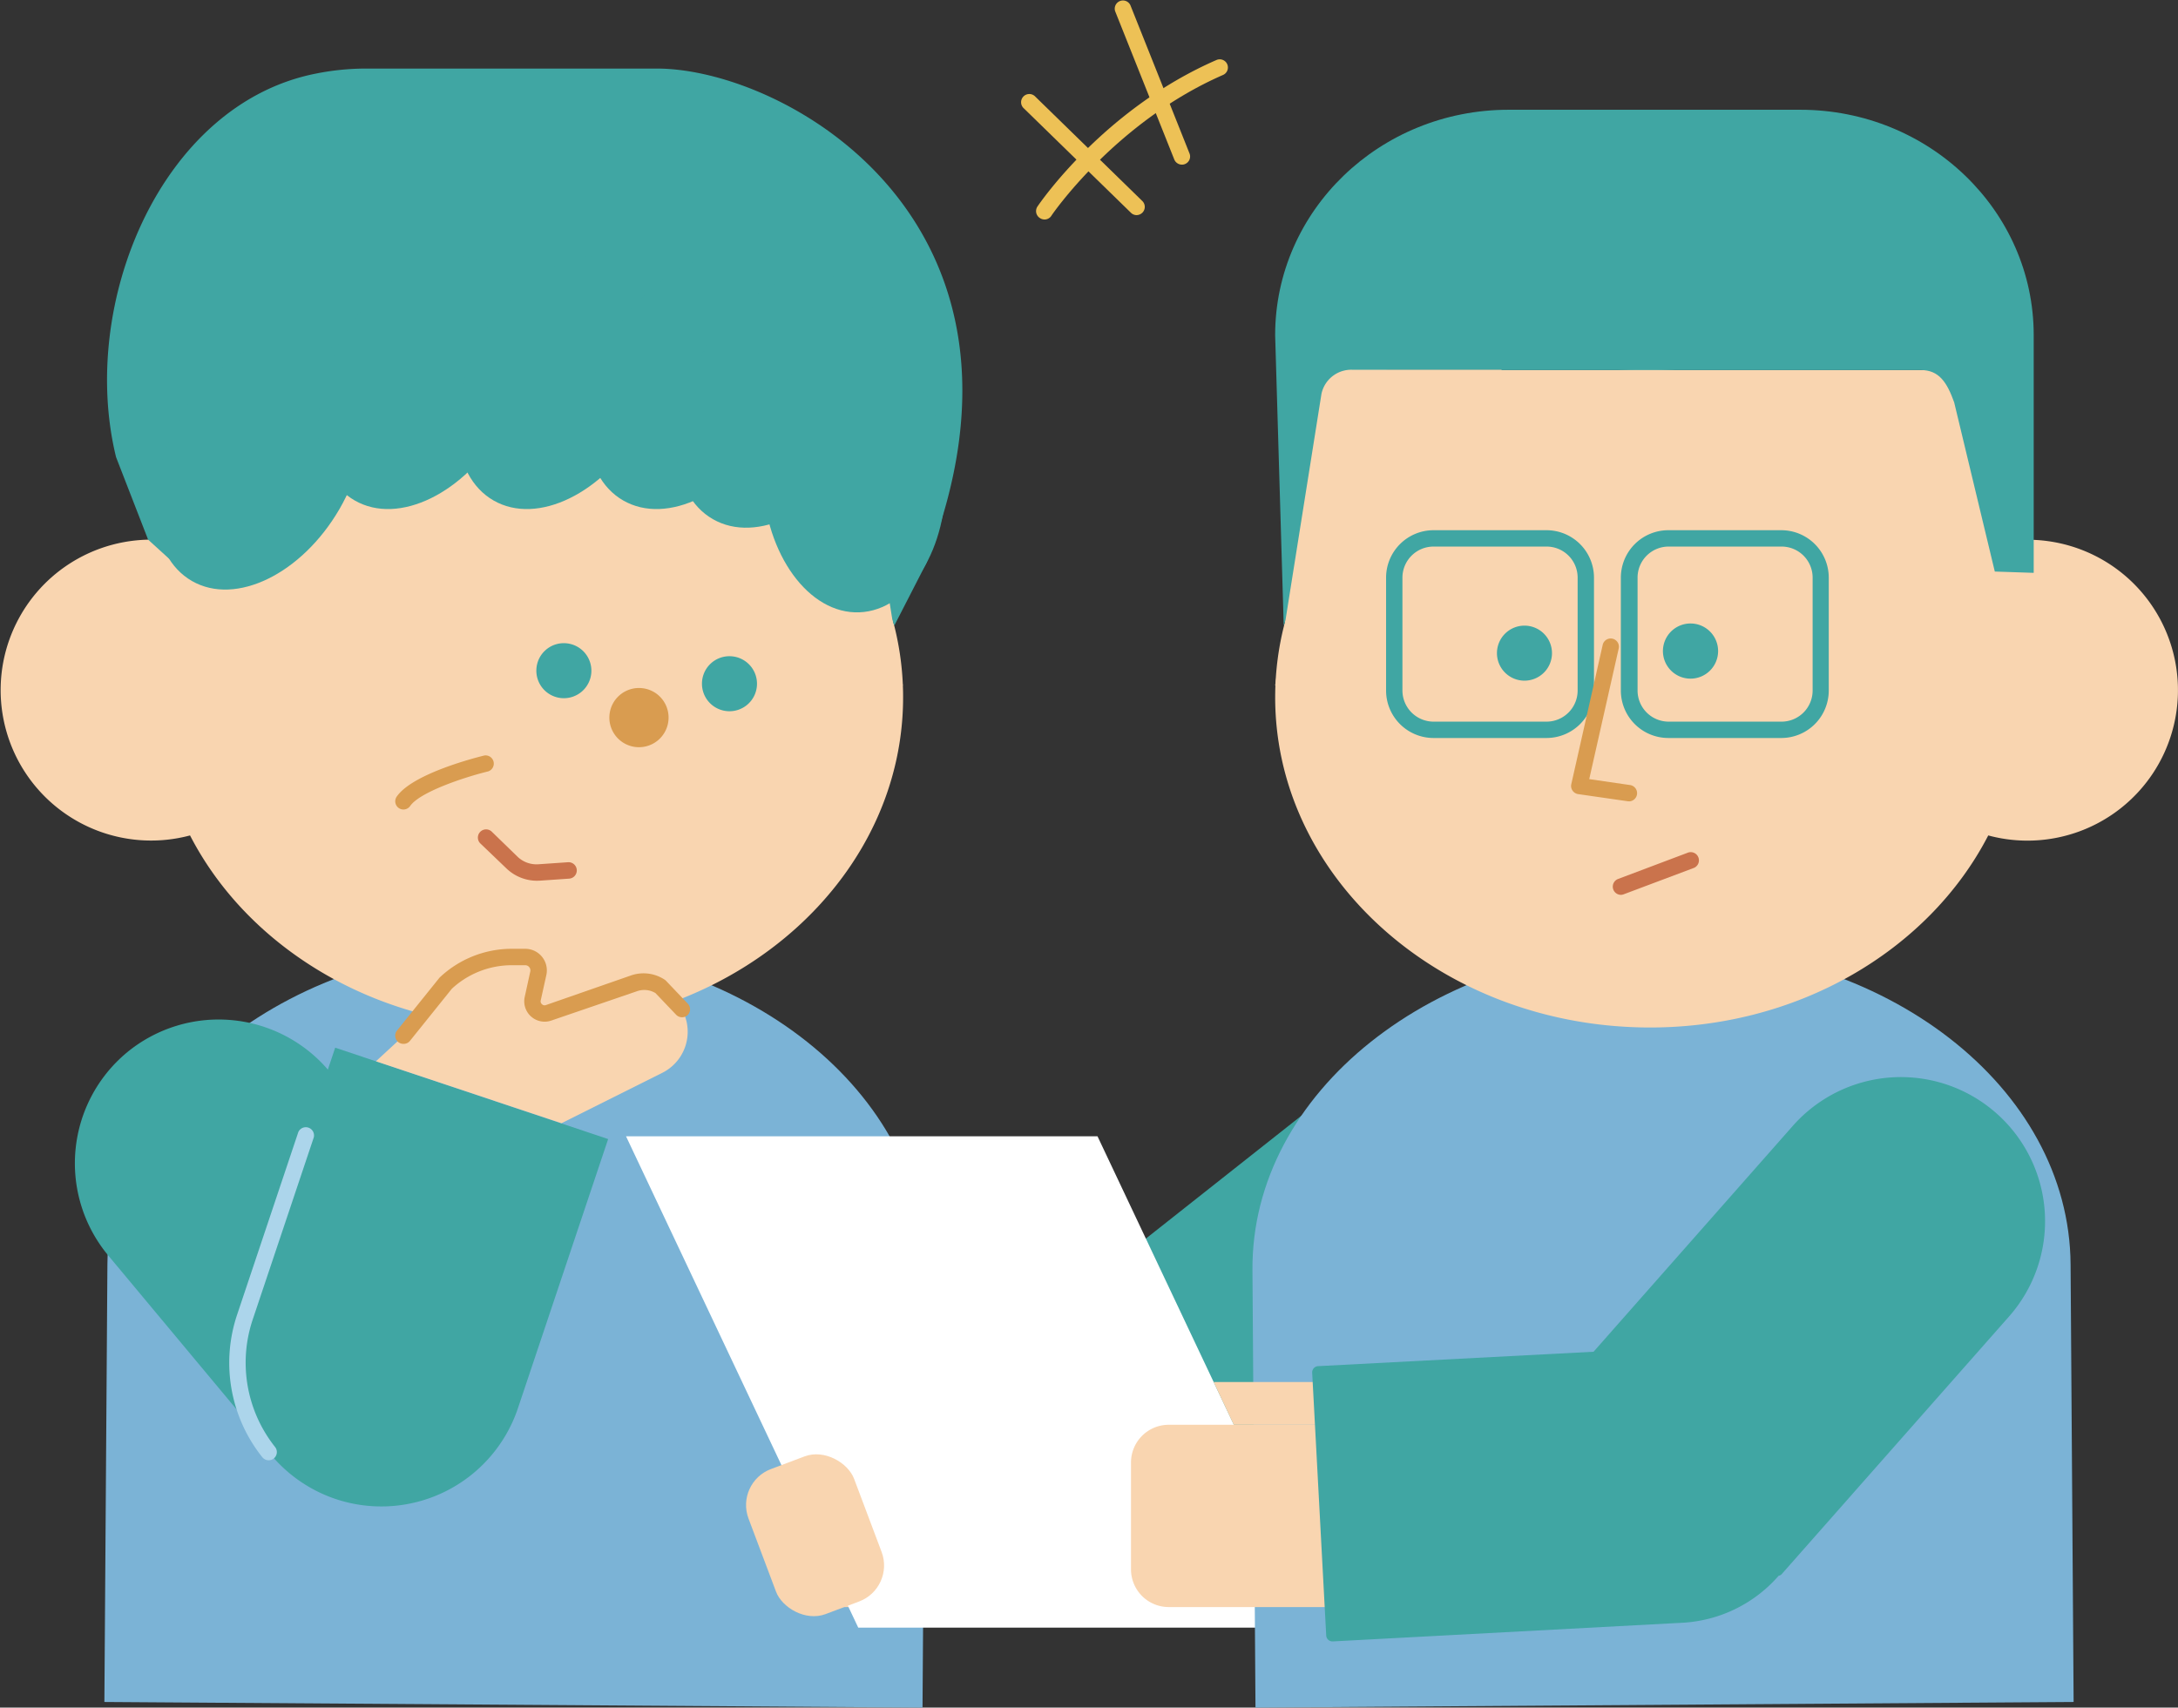 <svg xmlns="http://www.w3.org/2000/svg" viewBox="0 0 302.34 237.1"><rect x="0" y="0" width="302.34" height="237.1" fill="#333333" stroke="none"/><defs><style>.cls-1{fill:#40a6a3;}.cls-2{fill:#7bb3d6;}.cls-3{fill:#f9d5b0;}.cls-4{fill:#ca734c;}.cls-5{fill:#fff;}.cls-6{fill:#d99c50;}.cls-7{fill:#acd5eb;}.cls-8{fill:#edc156;}</style></defs><title>14_government_00</title><g id="圖層_2" data-name="圖層 2"><g id="hand"><polygon class="cls-1" points="203.6 136.78 133.87 191.89 145.29 217.9 218.11 169.01 203.6 136.78"/><path class="cls-2" d="M14.49,236.32l113.57.78.42-60.76c.17-24.64-25.12-44.79-56.48-45h0c-31.36-.22-56.92,19.58-57.09,44.22Z"/><path class="cls-3" d="M72.84,51.27C53.1,51.58,36.1,61.59,27.58,76A20.89,20.89,0,1,0,26.38,116c8.25,16,26.65,27,47.89,26.66,28.61-.45,51.48-21.26,51.09-46.48S101.45,50.82,72.84,51.27Z"/><path class="cls-1" d="M50.71,9.52H91.19c17.89,0,56,21.37,37.42,68.64l-4.47,8.71-3.2-9.38-6.65-21.62c-.7-2.36-2.08-4.49-4.65-4.49H35.72c-2.57,0-3.66,1.73-4.65,4.49L25.43,79.36l-4.87-4.43L16.11,63.47c-5.21-21.3,6.21-49,27.73-53.25A35.44,35.44,0,0,1,50.71,9.52Z"/><path class="cls-1" d="M74.46,92.9a3.82,3.82,0,1,0,4-3.59A3.81,3.81,0,0,0,74.46,92.9Z"/><path class="cls-1" d="M97.45,94.7a3.82,3.82,0,1,0,4-3.58A3.81,3.81,0,0,0,97.45,94.7Z"/><path class="cls-3" d="M125.33,95.21l-6.45-40.53a4.21,4.21,0,0,0-4.28-3.34H93.87Z"/><path class="cls-4" d="M74.53,122.29a6.12,6.12,0,0,1-4.21-1.69l-3.59-3.44a1.14,1.14,0,1,1,1.57-1.65L71.89,119a3.82,3.82,0,0,0,2.9,1l4.06-.28A1.14,1.14,0,0,1,79,122l-4.07.28Z"/><polygon class="cls-3" points="133.87 191.89 131.06 197.83 112.32 197.83 112.32 191.89 133.87 191.89"/><path class="cls-3" d="M117.56,197.83h27.73a0,0,0,0,1,0,0v25.31a0,0,0,0,1,0,0H117.56a5.24,5.24,0,0,1-5.24-5.24V203.07A5.24,5.24,0,0,1,117.56,197.83Z" transform="translate(257.61 420.97) rotate(180)"/><polygon class="cls-5" points="184.59 226 119.14 226 86.9 157.77 152.35 157.77 184.59 226"/><path class="cls-2" d="M287.85,236.32l-113.57.78-.42-60.76c-.17-24.64,25.11-44.79,56.48-45h0c31.36-.22,56.92,19.58,57.09,44.22Z"/><path class="cls-3" d="M229.5,51.27c19.74.31,36.74,10.32,45.26,24.77A20.89,20.89,0,1,1,276,116c-8.25,16-26.66,27-47.89,26.66-28.61-.45-51.49-21.26-51.09-46.48S200.89,50.82,229.5,51.27Z"/><rect class="cls-3" x="183.11" y="51.38" width="94.64" height="29.5"/><path class="cls-1" d="M249.9,15.24H209.42c-17.9,0-32.41,14-32.41,31.31l1.19,40.32,3.19-9.38,6.66-21.62c.69-2.36,2.08-4.49,4.65-4.49h73.92c2.57,0,3.66,1.73,4.65,4.49l5.64,23.49,5.4.18v-33C282.31,29.26,267.8,15.24,249.9,15.24Z"/><path class="cls-1" d="M238.5,90.41a3.83,3.83,0,1,1-3.8-3.84A3.83,3.83,0,0,1,238.5,90.41Z"/><path class="cls-1" d="M215.44,90.71a3.82,3.82,0,1,1-3.8-3.84A3.82,3.82,0,0,1,215.44,90.71Z"/><path class="cls-1" d="M214.68,102.47H199a6.59,6.59,0,0,1-6.59-6.58V80.2A6.59,6.59,0,0,1,199,73.62h15.68a6.59,6.59,0,0,1,6.59,6.58V95.89A6.59,6.59,0,0,1,214.68,102.47ZM199,75.89a4.32,4.32,0,0,0-4.32,4.31V95.89A4.33,4.33,0,0,0,199,100.2h15.68A4.32,4.32,0,0,0,219,95.89V80.2a4.31,4.31,0,0,0-4.31-4.31Z"/><path class="cls-1" d="M247.31,102.47H231.63A6.59,6.59,0,0,1,225,95.89V80.2a6.59,6.59,0,0,1,6.59-6.58h15.68a6.59,6.59,0,0,1,6.59,6.58V95.89A6.59,6.59,0,0,1,247.31,102.47ZM231.63,75.89a4.31,4.31,0,0,0-4.31,4.31V95.89a4.32,4.32,0,0,0,4.31,4.31h15.68a4.32,4.32,0,0,0,4.31-4.31V80.2a4.31,4.31,0,0,0-4.31-4.31Z"/><path class="cls-6" d="M226.18,111.26H226l-6.94-1a1.14,1.14,0,0,1-.77-.49,1.12,1.12,0,0,1-.17-.89l4.37-19.39a1.14,1.14,0,0,1,2.22.51l-4.1,18.18,5.71.83a1.14,1.14,0,0,1-.16,2.26Z"/><path class="cls-3" d="M177,95.21l6.44-40.53a4.23,4.23,0,0,1,4.29-3.34h20.73Z"/><path class="cls-4" d="M225,124.25a1.14,1.14,0,0,1-.4-2.2l9.63-3.63a1.14,1.14,0,1,1,.8,2.13l-9.63,3.62A1.14,1.14,0,0,1,225,124.25Z"/><polygon class="cls-3" points="168.47 191.89 171.27 197.83 190.02 197.83 190.02 191.89 168.47 191.89"/><path class="cls-3" d="M162.29,197.83H190a0,0,0,0,1,0,0v25.31a0,0,0,0,1,0,0H162.29A5.24,5.24,0,0,1,157,217.9V203.07A5.24,5.24,0,0,1,162.29,197.83Z"/><path class="cls-1" d="M277.12,154.57h0a20,20,0,0,0-28.26,1.77l-27.65,31.35-38.25,2a.87.87,0,0,0-.81.9l1.95,36.51a.87.87,0,0,0,.9.81l48.52-2.59a19.09,19.09,0,0,0,13.38-6.52.81.81,0,0,0,.46-.27l31.53-35.74A20,20,0,0,0,277.12,154.57Z"/><path class="cls-1" d="M65,202.76h0c-8.47,7-19.74,7.8-26.8-.64L15,174.29a20,20,0,0,1,2.59-28.13h0a20,20,0,0,1,28.13,2.6l23.2,27.72C76,185,73.54,195.69,65,202.76Z"/><path class="cls-1" d="M46.53,145.47l37.89,12.69L71.89,195.55A20,20,0,0,1,46.6,208.14h0A20,20,0,0,1,34,182.86Z"/><path class="cls-7" d="M37.3,202.76a1.14,1.14,0,0,1-.89-.43,21,21,0,0,1-3.48-19.83l8.48-25.31a1.14,1.14,0,0,1,2.15.73l-8.48,25.3a18.82,18.82,0,0,0,3.11,17.7,1.14,1.14,0,0,1-.89,1.84Z"/><path class="cls-1" d="M47.13,70.67c-5.22,9-14.39,13.51-20.49,10S19.83,67,25.05,57.93s14.39-13.51,20.49-10S52.34,61.64,47.13,70.67Z"/><path class="cls-1" d="M69.73,59.49c-5.22,9-14.39,13.51-20.49,10s-6.81-13.7-1.59-22.73S62,33.24,68.14,36.76,75,50.46,69.73,59.49Z"/><path class="cls-1" d="M89,59.49c-5.22,9-14.39,13.51-20.49,10s-6.8-13.7-1.59-22.73,14.39-13.51,20.49-10S94.19,50.46,89,59.49Z"/><path class="cls-1" d="M107,59.49c-5.22,9-14.39,13.51-20.49,10S79.74,55.78,85,46.75s14.39-13.51,20.49-10S112.26,50.46,107,59.49Z"/><path class="cls-1" d="M119.44,62.08c-5.22,9-14.39,13.51-20.49,10s-6.81-13.69-1.59-22.73,14.39-13.51,20.49-10S124.66,53.05,119.44,62.08Z"/><path class="cls-1" d="M131.28,65.67c.38,10.43-5,19.09-12,19.35s-13-8-13.43-18.42,5-19.09,12-19.35S130.9,55.24,131.28,65.67Z"/><path class="cls-6" d="M56,112.4a1.14,1.14,0,0,1-.93-1.79c2.23-3.23,11.15-5.46,12.16-5.71a1.14,1.14,0,0,1,.53,2.21c-3.48.85-9.51,2.9-10.82,4.8A1.14,1.14,0,0,1,56,112.4Z"/><path class="cls-6" d="M92.8,99.9A4.11,4.11,0,1,1,89,95.54,4.1,4.1,0,0,1,92.8,99.9Z"/><path class="cls-3" d="M52.19,147.36l10.73-9.92A13.38,13.38,0,0,1,72,133.87h1.84a1.87,1.87,0,0,1,1.83,2.27l-.78,3.52a1.7,1.7,0,0,0,2.21,2L89,137.49a4.12,4.12,0,0,1,3.64.47h0a6.38,6.38,0,0,1-.7,11l-14,7Z"/><path class="cls-6" d="M56,144.94a1.17,1.17,0,0,1-.72-.25,1.15,1.15,0,0,1-.17-1.6l5.91-7.35a14.56,14.56,0,0,1,10-4H72.9a3,3,0,0,1,2.94,3.65l-.78,3.52a.52.52,0,0,0,.18.53.5.5,0,0,0,.55.11l11.83-4.12a5.32,5.32,0,0,1,4.65.6,1,1,0,0,1,.19.16l3,3.15a1.13,1.13,0,0,1,0,1.6,1.14,1.14,0,0,1-1.61-.05l-2.86-3a3,3,0,0,0-2.53-.27L76.54,141.7a2.83,2.83,0,0,1-3.7-3.28l.77-3.52a.72.72,0,0,0-.71-.88H71.06a12.24,12.24,0,0,0-8.34,3.27l-5.8,7.22A1.12,1.12,0,0,1,56,144.94Z"/><rect class="cls-3" x="105.31" y="202.41" width="15.66" height="21.52" rx="5.34" transform="translate(-67.82 53.5) rotate(-20.62)"/><path class="cls-8" d="M145,30.48a1.18,1.18,0,0,1-.64-.2A1.14,1.14,0,0,1,144,28.7c.37-.55,9.27-13.58,24.87-20.37a1.13,1.13,0,1,1,.9,2.08C154.84,16.93,146,29.84,145.92,30A1.13,1.13,0,0,1,145,30.48Z"/><path class="cls-8" d="M157.78,29.87a1.12,1.12,0,0,1-.79-.33L142.13,15.05a1.14,1.14,0,1,1,1.59-1.63l14.86,14.5a1.14,1.14,0,0,1,0,1.61A1.18,1.18,0,0,1,157.78,29.87Z"/><path class="cls-8" d="M164.07,22.86a1.15,1.15,0,0,1-1.06-.71L154.8,1.56a1.14,1.14,0,0,1,2.11-.85l8.21,20.59a1.13,1.13,0,0,1-.63,1.48A1,1,0,0,1,164.07,22.86Z"/></g></g></svg>